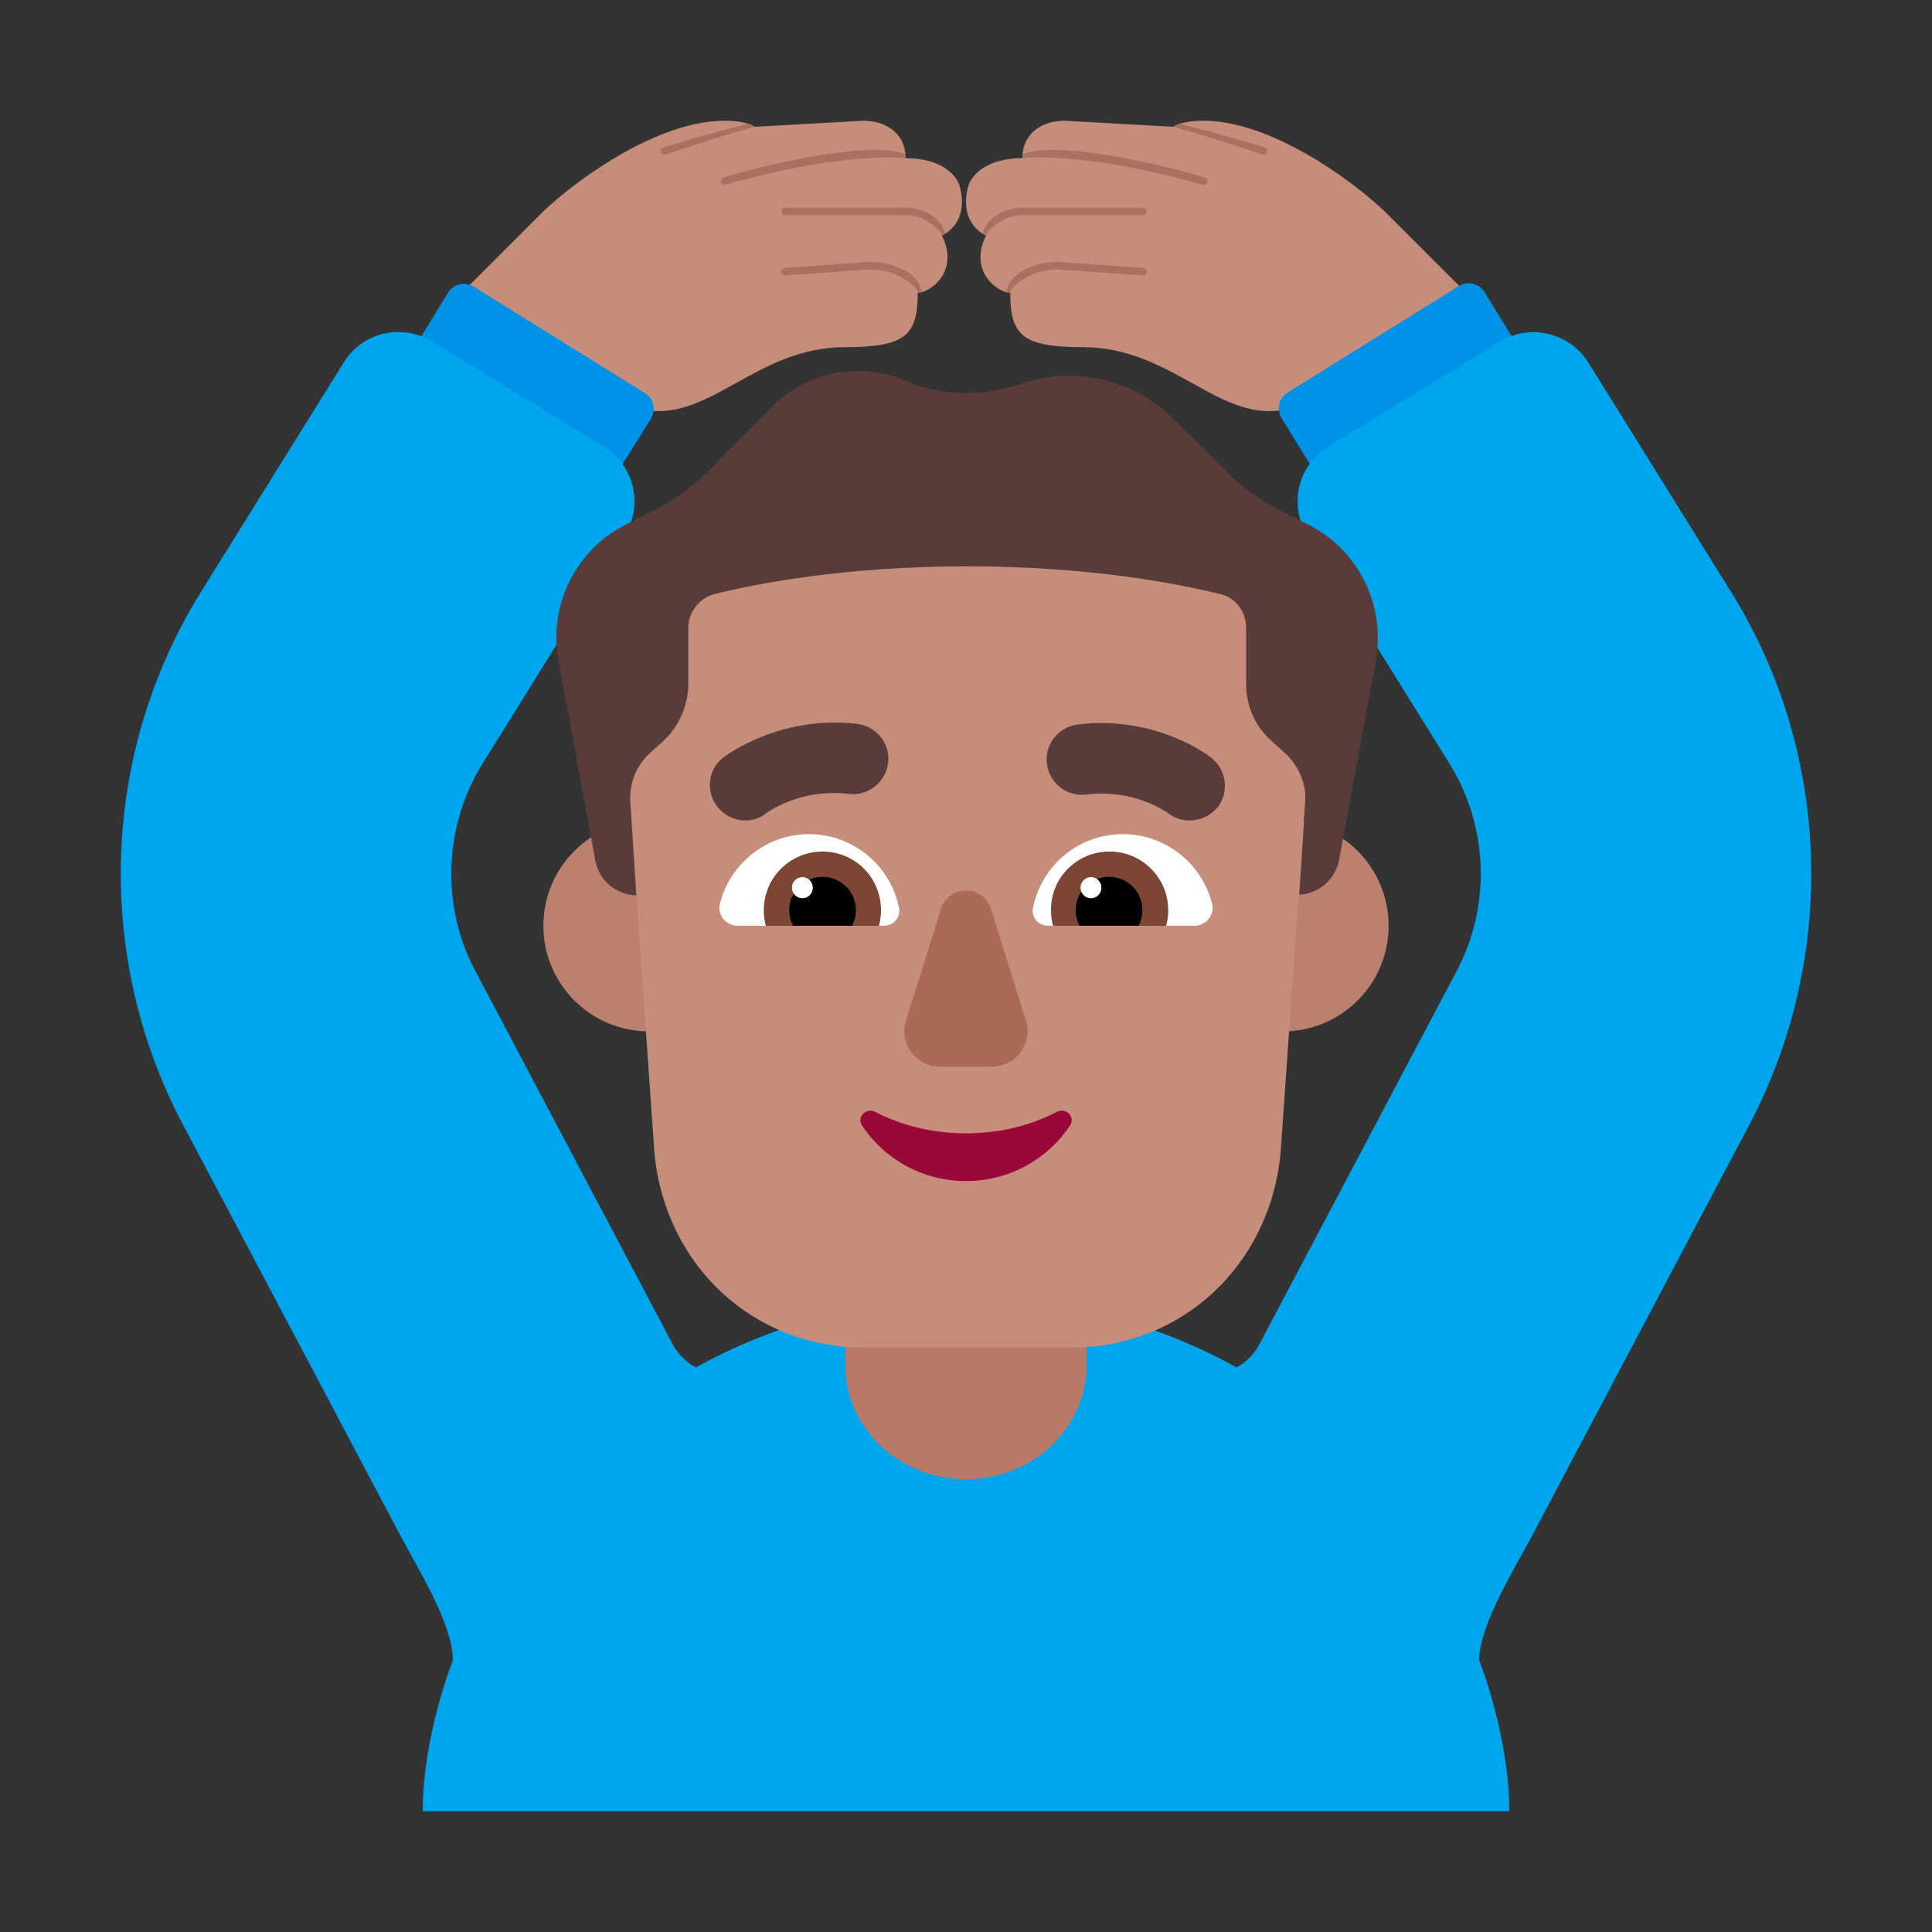 <svg enable-background="new 0 0 128 128" viewBox="0 0 128 128" xmlns="http://www.w3.org/2000/svg"><rect x="0" y="0" width="128" height="128" fill="#333333" stroke="none"/><g transform="scale(4)"><path d="m12.5 15.333c0 .967-.783 1.75-1.75 1.75s-1.75-.783-1.75-1.75.783-1.75 1.75-1.75 1.75.783 1.75 1.75z" fill="#bb806e"/><path d="m23 15.333c0 .967-.783 1.75-1.75 1.75s-1.75-.783-1.75-1.75.783-1.75 1.75-1.75 1.75.783 1.75 1.75z" fill="#bb806e"/><path d="m15 2.62c0-.4-.312-.62-.702-.62l-1.798.1s-.118-.1-.5-.1c-1.106 0-2.439.966-3 1.5l-1.5 1.5 2.5 1.5c.868.579 1.484.237 2.188-.154.513-.285 1.073-.596 1.812-.596 1 0 1.2-.198 1.2-.9.2 0 .7-.35.4-.95 0 0 .456-.175.3-.8-.054-.215-.326-.48-.9-.48z" fill="#c68d7b"/><path d="m16.933 2.62c0-.4.312-.62.702-.62l1.798.1s.118-.1.5-.1c1.106 0 2.439.966 3 1.5l1.5 1.5-2.5 1.5c-.868.579-1.484.237-2.188-.154-.513-.285-1.073-.596-1.812-.596-1 0-1.2-.198-1.2-.9-.2 0-.7-.35-.4-.95 0 0-.456-.175-.3-.8.054-.215.326-.48.9-.48z" fill="#c68d7b"/><g fill="#a9715f"><path d="m10.943 2.518c.01.033.045.052.078.042.801-.27 1.322-.419 1.482-.46 0 0-.028-.024-.101-.048-.038.008-.085.018-.138.031-.113.027-.255.065-.407.107-.304.083-.648.184-.872.25-.033.01-.052.045-.042.078z"/><path d="m14.405 4.463c.137 0.0.301.024.442.088.218.099.356.239.356.299.018 0 .039-.003.062-.009-0-.001 0-.006 0-.011 0-.007 0-.015-0-.016-.057-.214-.203-.303-.366-.377-.162-.073-.346-.099-.496-.099l-1.404.1c-.034.002-.06.032-.058.067.003.034.032.06.067.058z"/><path d="m15.307 3.636c-.109-.055-.229-.073-.304-.073h-2c-.035 0-.062-.028-.062-.062s.028-.062.062-.062h2c.091 0 .231.022.361.087.127.064.248.172.296.346-.034.021-.057.03-.057.03 0-.035-.059-.136-.296-.264z"/><path d="m11.944 3.02c.011.033.046.05.079.04 1.53-.447 2.624-.479 2.98-.439 0-.021-.001-.042-.003-.063-.565-.257-2.514.216-3.017.384-.033.011-.05.046-.04.079z"/><path d="m20.992 2.518c-.01.033-.045.052-.078.042-.801-.27-1.322-.419-1.482-.46 0 0 .028-.024.101-.048.038.008.085.018.138.031.112.027.255.065.407.107.304.083.648.184.872.25.033.01.052.045.042.078z"/><path d="m17.53 4.463c-.137 0-.301.024-.442.088-.218.099-.356.239-.356.299-.018 0-.039-.003-.062-.009 0-.001 0-.006-0-.011-0-.007-0-.015 0-.016.057-.214.203-.303.366-.377.162-.073.346-.099.496-.099l1.404.1c.035.002.06.032.058.067-.002.034-.032.06-.067.058z"/><path d="m16.628 3.636c.109-.055.229-.073.304-.073h2c.035 0 .062-.028.062-.062s-.028-.062-.062-.062h-2c-.091 0-.231.022-.361.087-.127.064-.248.172-.296.346.034.021.057.03.057.03 0-.035.059-.136.296-.264z"/><path d="m19.992 3.02c-.011.033-.046.05-.079.04-1.53-.447-2.624-.479-2.98-.439 0-.021.001-.042.003-.063.565-.257 2.514.216 3.017.384.033.011.051.046.04.079z"/></g><path d="m25.47 6.27-3.36 2.09-.88-1.43c-.09-.15-.05-.34.1-.43l2.83-1.76c.15-.09.34-.05.43.1z" fill="#0092e7"/><path d="m6.54 6.28 3.35 2.08.89-1.42c.09-.15.05-.34-.1-.43l-2.83-1.76c-.15-.09-.34-.05-.43.1z" fill="#0092e7"/><path d="m28.67 9.801-2.36-3.794c-.31-.497-.97-.655-1.47-.348l-2.84 1.738c-.5.308-.66.963-.35 1.46l2.36 3.794c.64 1.033.69 2.344.12 3.426l-3.27 6.187c-.086.167-.22.298-.379.384-1.319-.73-2.849-1.148-4.481-1.148-1.629.003-3.157.42-4.475 1.149-.159-.086-.292-.218-.384-.385l-3.27-6.187c-.57-1.073-.52-2.393.12-3.426l2.36-3.794c.31-.497.15-1.152-.35-1.46l-2.84-1.738c-.5-.308-1.16-.159-1.47.348l-2.36 3.794c-1.66 2.661-1.77 6.038-.31 8.809l3.61 6.822c.28.536.87 1.462.87 2.068 0 0-.5 1.25-.499 2.5h17.997c0-1.25-.499-2.5-.499-2.5 0-.596.62-1.572.9-2.108l3.58-6.773c1.46-2.781 1.35-6.157-.31-8.819z" fill="#00a6ed"/><path d="m16 24.5c-1.1 0-2-.841-2-1.886v-2.227c0-1.038.892-1.886 2-1.886 1.1 0 2 .841 2 1.886v2.227c-.008 1.046-.9 1.886-2 1.886z" fill="#b87a66"/><path d="m15.55 7.62c-2.98 0-5.34 2.53-5.13 5.5l.42 5.98c.18 1.88 1.66 3.22 3.46 3.22h3.45c1.8 0 3.28-1.34 3.46-3.22l.42-5.98c.21-2.98-2.15-5.5-5.13-5.5z" fill="#c68d7b"/><path d="m21.65 8.68-.45-.23c-.32-.16-.62-.37-.87-.63l-.89-.88c-.66-.66-1.65-.89-2.54-.58-.57.2-1.2.2-1.78 0-.78-.39-1.72-.24-2.34.38l-1.07 1.08c-.26.26-.55.47-.87.63l-.46.23c-.84.42-1.3 1.34-1.13 2.26l.61 3.31c.06.33.34.57.68.58 0 0-.06-.94-.1-1.55-.02-.31.1-.61.34-.82l.2-.18c.26-.24.42-.59.42-.95v-.93c0-.26.18-.49.43-.56.69-.17 2.15-.46 4.19-.46s3.5.29 4.19.46c.26.06.43.29.43.56v.93c0 .36.15.71.43.95l.21.19c.23.21.36.51.34.82-.04.6-.1 1.53-.1 1.53.33-.02.6-.26.66-.58l.61-3.31c.16-.92-.3-1.84-1.14-2.25z" fill="#593b39"/><path d="m11.925 14.964c.167-.657.766-1.148 1.474-1.148.737 0 1.353.525 1.492 1.223.029.156-.092.294-.248.294h-2.425c-.196 0-.34-.179-.294-.369z" fill="#fff"/><path d="m20.075 14.964c-.167-.657-.766-1.148-1.474-1.148-.743 0-1.353.525-1.492 1.223-.029.156.092.294.248.294h2.425c.196 0 .34-.179.294-.369z" fill="#fff"/><path d="m12.651 15.075c0-.54.438-.971.973-.971s.968.431.968.971c0 .092-.012.178-.035.259h-1.872c-.023-.086-.035-.167-.035-.259z" fill="#7d4533"/><path d="m19.349 15.075c0-.54-.438-.971-.973-.971s-.973.431-.968.971c0 .092.011.178.035.259h1.872c.023-.086.035-.167.035-.259z" fill="#7d4533"/><path d="m13.624 14.523c.305 0 .553.247.553.551 0 .092-.023.178-.063.259h-.979c-.04-.08-.063-.167-.063-.259 0-.304.248-.551.553-.551z"/><path d="m18.37 14.523c-.305 0-.553.247-.553.551 0 .092.023.178.063.259h.979c.04-.08.063-.167.063-.259 0-.304-.248-.551-.553-.551z"/><path d="m13.463 14.703c0 .097-.077.175-.173.175s-.173-.078-.173-.175c0-.097.077-.175.173-.175s.173.078.173.175z" fill="#fff"/><path d="m18.243 14.703c0 .097-.077.175-.173.175-.096 0-.173-.078-.173-.175 0-.097.077-.175.173-.175.095 0 .173.078.173.175z" fill="#fff"/><path d="m15.584 15.057-.578 1.849c-.118.38.165.761.566.761h.855c.401 0 .684-.386.566-.761l-.578-1.849c-.124-.409-.702-.409-.832 0z" fill="#ab6a55"/><path d="m16 18.772c-.552 0-1.071-.13-1.507-.357-.149-.076-.309.092-.215.227.364.552.999.92 1.722.92s1.358-.368 1.722-.92c.094-.141-.066-.303-.215-.227-.436.227-.949.357-1.507.357z" fill="#990838"/><path clip-rule="evenodd" d="m11.88 13.36c.12.15.29.23.47.23.12 0 .25-.04.35-.13.001 0 .006-.004.016-.01.098-.062.618-.391 1.344-.3.31.04.61-.19.65-.51s-.19-.61-.51-.65c-1.277-.15-2.166.517-2.21.55l-0.0 0c-.26.19-.31.56-.11.82zm7.47.11c.1.08.23.12.35.12.18 0 .35-.08.47-.22.19-.25.15-.62-.11-.82-.03-.03-.92-.71-2.21-.55-.32.04-.55.33-.51.65s.33.55.65.51c.767-.097 1.298.268 1.356.307.002.001.003.002.004.003z" fill="#593b39" fill-rule="evenodd"/></g></svg>